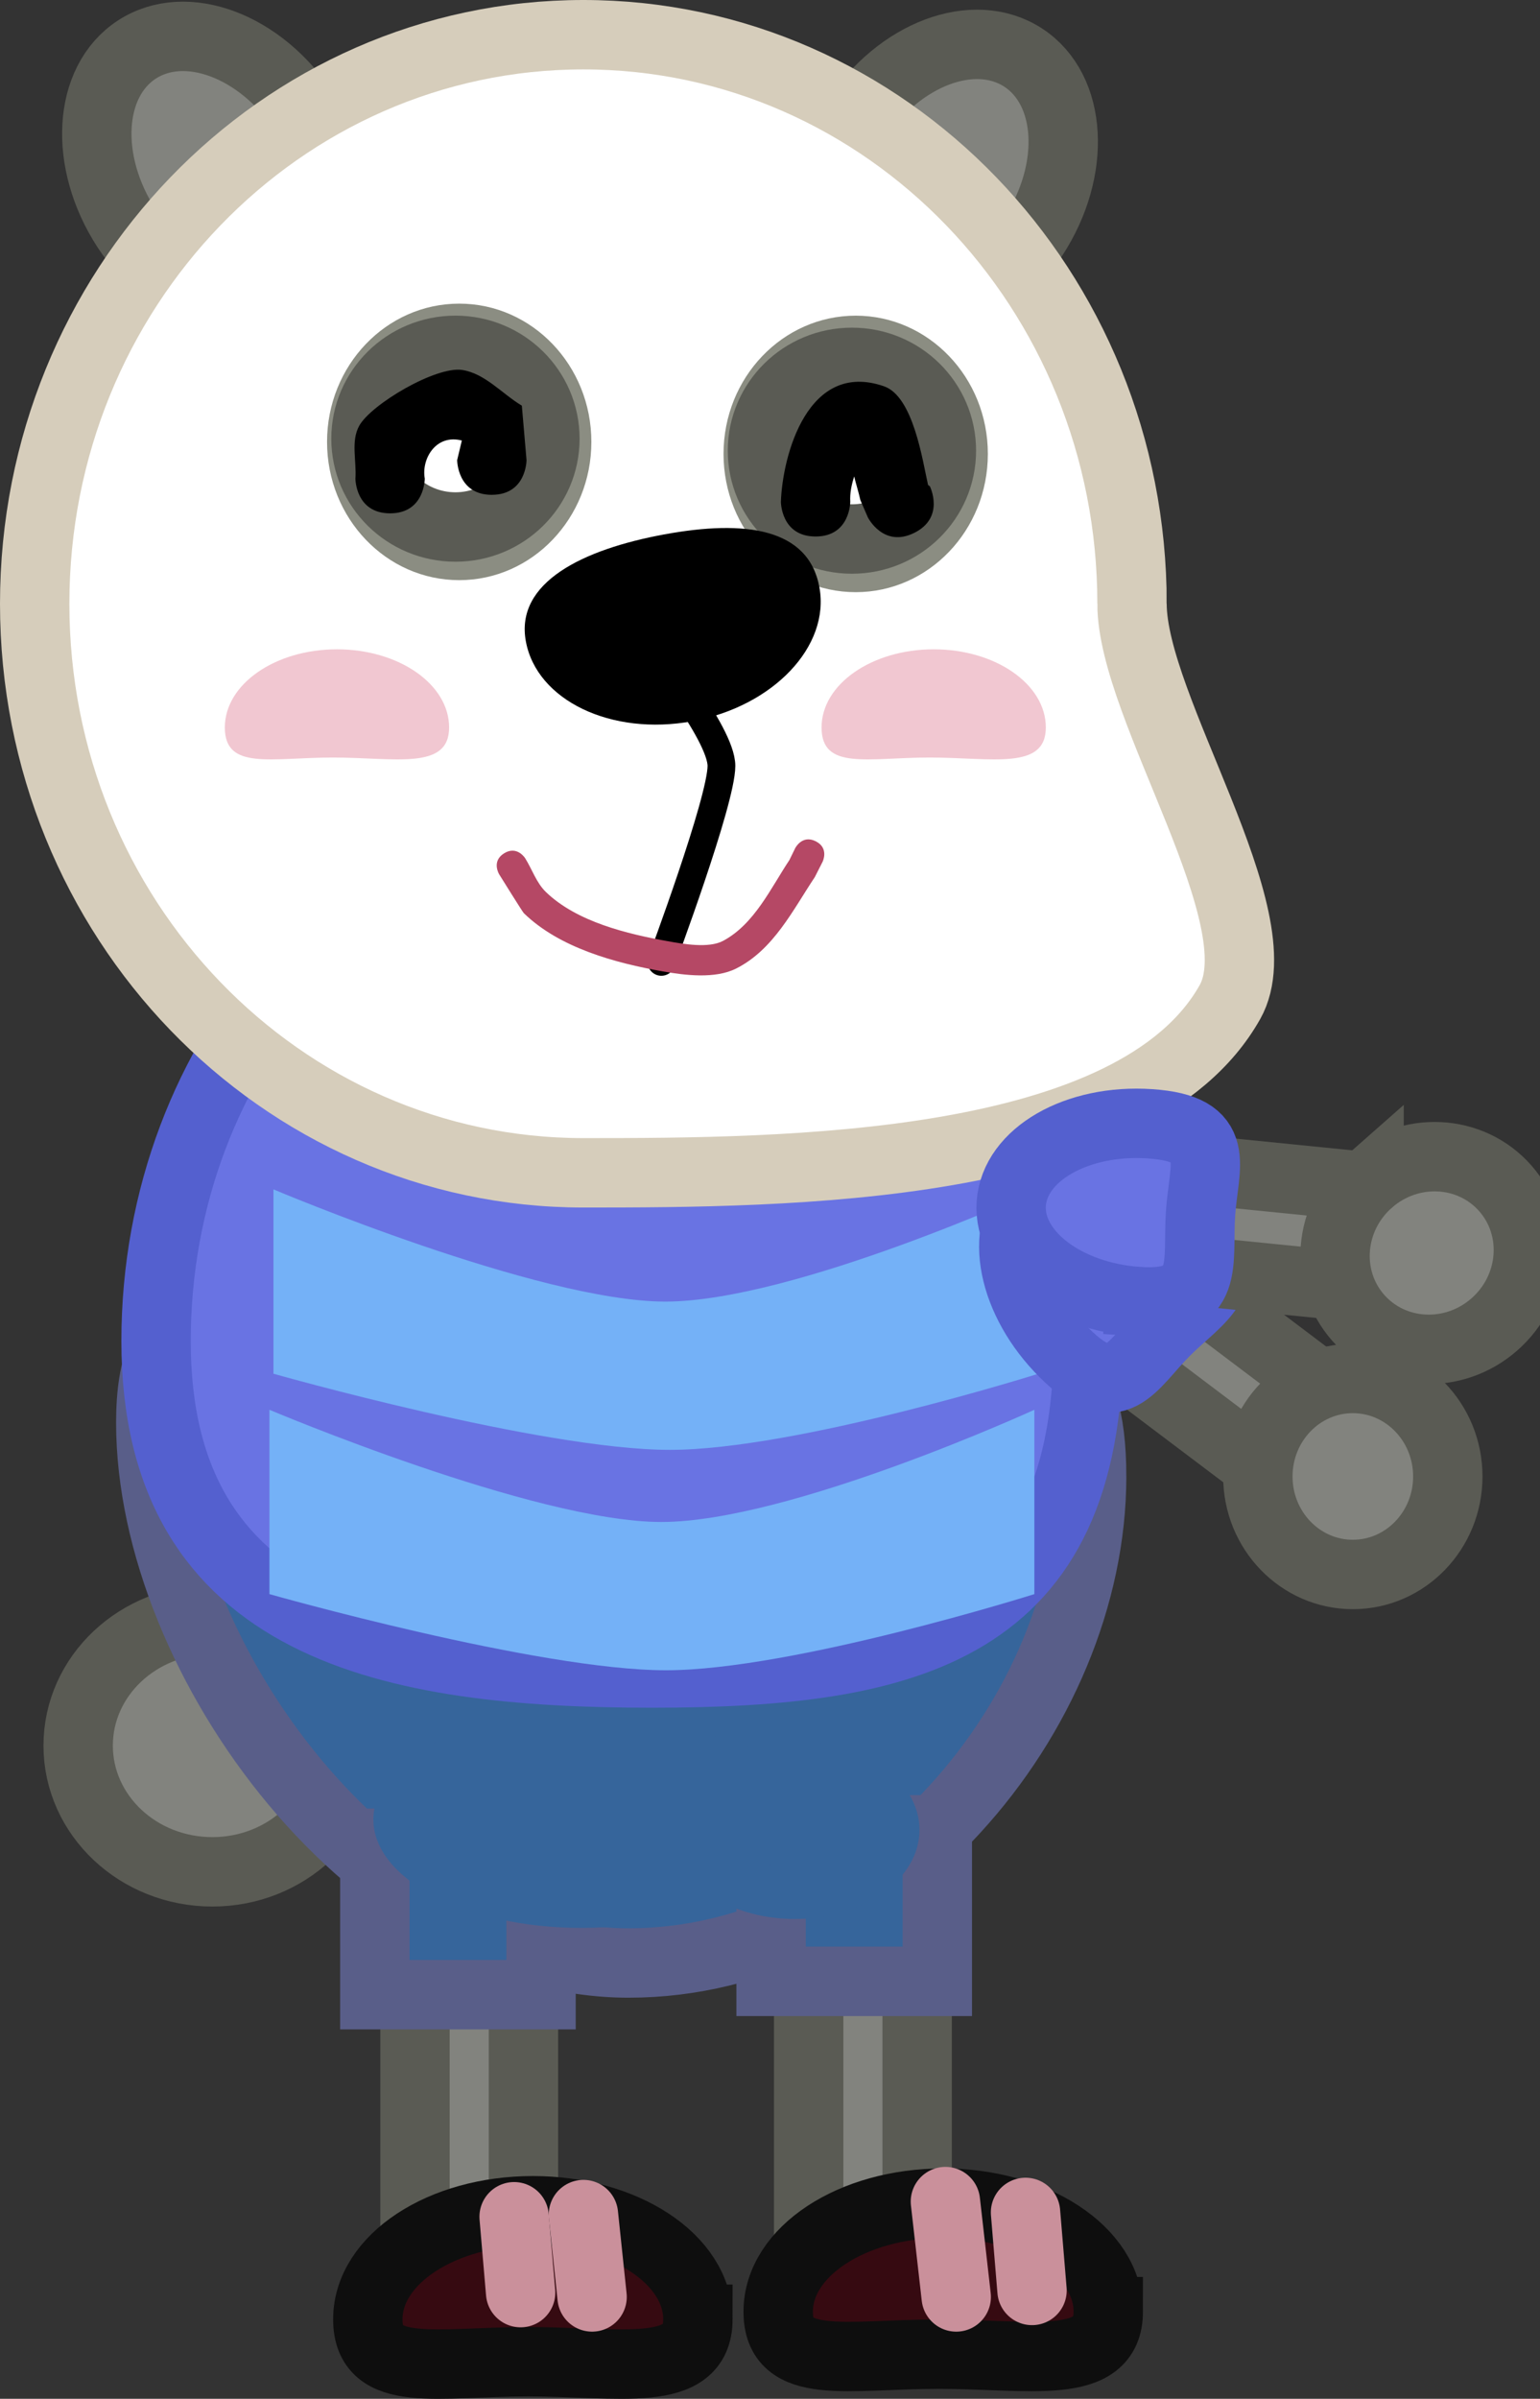 <svg version="1.1" xmlns="http://www.w3.org/2000/svg" xmlns:xlink="http://www.w3.org/1999/xlink" width="110.994" height="172.782" viewBox="0,0,110.994,172.782"><rect x="0" y="0" width="110.994" height="172.782" fill="#333333" stroke="none"/><g transform="translate(-193.249,-93.609)"><g data-paper-data="{&quot;isPaintingLayer&quot;:true}" fill-rule="nonzero" stroke-linejoin="miter" stroke-miterlimit="10" stroke-dasharray="" stroke-dashoffset="0" style="mix-blend-mode: normal"><path d="" fill="#9966ff" stroke="none" stroke-width="0.5" stroke-linecap="butt"/><path d="M215.192,101.705c3.136,4.806 2.811,10.574 -0.727,12.883c-3.538,2.309 -8.948,0.284 -12.085,-4.522c-3.136,-4.806 -2.811,-10.574 0.727,-12.883c3.538,-2.309 8.948,-0.284 12.085,4.522z" fill="#82837e" stroke="#5a5b54" stroke-width="5" stroke-linecap="butt"/><path d="M266.998,97.76c3.538,2.309 3.864,8.076 0.727,12.883c-3.136,4.806 -8.547,6.831 -12.085,4.522c-3.538,-2.309 -3.864,-8.076 -0.727,-12.883c3.136,-4.806 8.547,-6.831 12.085,-4.522z" data-paper-data="{&quot;index&quot;:null}" fill="#82837e" stroke="#5a5b54" stroke-width="5" stroke-linecap="butt"/><path d="M218.223,219.341c0,5.022 -4.329,9.092 -9.67,9.092c-5.34,0 -9.67,-4.071 -9.67,-9.092c0,-5.022 4.329,-9.092 9.67,-9.092c5.34,0 9.67,4.071 9.67,9.092z" fill="#82837e" stroke="#5a5b54" stroke-width="5" stroke-linecap="butt"/><g stroke-width="5"><path d="M251.534,255.895v-20.731h7.817v20.731z" fill="#82837e" stroke="#5a5b54" stroke-linecap="butt"/><path d="M273.126,260.115c0,4.317 -5.665,3.059 -12.235,3.059c-6.569,0 -11.555,1.258 -11.555,-3.059c0,-4.317 5.325,-7.817 11.895,-7.817c6.569,0 11.895,3.5 11.895,7.817z" fill="#360a11" stroke="#0e0e0e" stroke-linecap="butt"/><path d="M261.388,252.186l0.78,6.868" fill="none" stroke="#ca909b" stroke-linecap="round"/><path d="M267.163,252.966l0.468,5.619" fill="none" stroke="#ca909b" stroke-linecap="round"/></g><g stroke-width="5"><path d="M223.159,255.727v-20.731h7.817v20.731z" fill="#82837e" stroke="#5a5b54" stroke-linecap="butt"/><path d="M243.55,260.662c0,4.317 -5.665,3.059 -12.235,3.059c-6.569,0 -11.555,1.258 -11.555,-3.059c0,-4.317 5.325,-7.817 11.895,-7.817c6.569,0 11.895,3.5 11.895,7.817z" fill="#360a11" stroke="#0e0e0e" stroke-linecap="butt"/><path d="M230.304,253.278l0.468,5.463" fill="none" stroke="#ca909b" stroke-linecap="round"/><path d="M235.923,259.053l-0.624,-5.931" fill="none" stroke="#ca909b" stroke-linecap="round"/></g><g fill="#36659b" stroke-linecap="butt"><path d="M271.928,199.948c0,17.214 -15.177,35.052 -33.371,35.052c-18.194,0 -34.441,-21.721 -34.441,-38.935c0,-17.214 17.661,-0.883 35.855,-0.883c18.194,0 31.957,-12.449 31.957,4.765z" stroke="#595e89" stroke-width="5"/><path d="M248.825,236.322v-10.91h11.979v10.91z" stroke="#595e89" stroke-width="5"/><path d="M259.521,225.412c0,3.544 -4.023,6.418 -8.985,6.418c-4.962,0 -8.985,-2.873 -8.985,-6.418c0,-3.544 4.023,-6.418 8.985,-6.418c4.962,0 8.985,2.873 8.985,6.418z" stroke="none" stroke-width="0"/><path d="M220.265,237.283v-10.91h11.979v10.91z" stroke="#595e89" stroke-width="5"/><path d="M250.108,224.663c0,4.312 -6.704,7.808 -14.974,7.808c-8.27,0 -14.974,-3.496 -14.974,-7.808c0,-4.312 6.704,-7.808 14.974,-7.808c8.27,0 14.974,3.496 14.974,7.808z" stroke="none" stroke-width="0"/></g><path d="M271.691,190.214c0,20.79 -12.903,23.898 -31.458,23.898c-18.555,0 -35.736,-3.108 -35.736,-23.898c0,-20.79 15.042,-37.643 33.597,-37.643c18.555,0 33.597,16.853 33.597,37.643z" fill="#6973e3" stroke="#5460cf" stroke-width="5" stroke-linecap="butt"/><path d="M212.958,192.556v-13.278c0,0 19.106,8.082 28.238,8.082c9.244,0 26.893,-8.082 26.893,-8.082v13.278c0,0 -17.425,5.484 -26.557,5.484c-9.244,0 -28.574,-5.484 -28.574,-5.484z" fill="#74b1f7" stroke="#799794" stroke-width="0" stroke-linecap="butt"/><g stroke-width="5" stroke-linecap="butt"><path d="M285.084,200.011l-14.005,-10.562l4.379,-5.807l14.005,10.562z" fill="#82837e" stroke="#5a5b54"/><path d="M279.009,181.952c3.755,3.735 0.708,5.058 -1.792,7.571c-2.499,2.513 -3.504,5.264 -7.259,1.53c-3.755,-3.735 -4.773,-8.8 -2.274,-11.313c2.499,-2.513 7.57,-1.523 11.325,2.212z" fill="#6973e3" stroke="#5460cf"/><path d="M297.598,199.956c0,3.899 -3.065,7.059 -6.845,7.059c-3.781,0 -6.845,-3.161 -6.845,-7.059c0,-3.899 3.065,-7.059 6.845,-7.059c3.781,0 6.845,3.161 6.845,7.059z" fill="#82837e" stroke="#5a5b54"/></g><path d="M212.669,208.431v-13.278c0,0 19.106,8.082 28.238,8.082c9.244,0 26.893,-8.082 26.893,-8.082v13.278c0,0 -17.425,5.484 -26.557,5.484c-9.244,0 -28.574,-5.484 -28.574,-5.484z" fill="#74b1f7" stroke="#799794" stroke-width="0" stroke-linecap="butt"/><path d="M274.838,137.097c0,7.511 10.463,22.633 7.06,28.686c-6.852,12.191 -32.011,12.302 -46.604,12.302c-21.84,0 -39.545,-18.351 -39.545,-40.988c0,-22.637 17.705,-40.988 39.545,-40.988c21.84,0 39.545,18.351 39.545,40.988z" fill="#ffffff" stroke="#d6cdbb" stroke-width="5" stroke-linecap="butt"/><path d="M235.871,125.438c0,5.5 -4.265,9.958 -9.525,9.958c-5.261,0 -9.525,-4.458 -9.525,-9.958c0,-5.5 4.265,-9.958 9.525,-9.958c5.261,0 9.525,4.458 9.525,9.958z" fill="#8b8d82" stroke="none" stroke-width="NaN" stroke-linecap="butt"/><path d="M232.523,125.206c0,3.514 -2.887,6.362 -6.448,6.362c-3.561,0 -6.448,-2.848 -6.448,-6.362c0,-3.514 2.887,-6.362 6.448,-6.362c3.561,0 6.448,2.848 6.448,6.362z" fill="#ffffff" stroke="#5a5b54" stroke-width="5" stroke-linecap="butt"/><path d="M264.447,126.304c0,5.5 -4.265,9.958 -9.525,9.958c-5.261,0 -9.525,-4.458 -9.525,-9.958c0,-5.5 4.265,-9.958 9.525,-9.958c5.261,0 9.525,4.458 9.525,9.958z" fill="#8b8d82" stroke="none" stroke-width="NaN" stroke-linecap="butt"/><path d="M261.099,126.072c0,3.514 -2.887,6.362 -6.448,6.362c-3.561,0 -6.448,-2.848 -6.448,-6.362c0,-3.514 2.887,-6.362 6.448,-6.362c3.561,0 6.448,2.848 6.448,6.362z" fill="#ffffff" stroke="#5a5b54" stroke-width="5" stroke-linecap="butt"/><path d="M252.305,135.903c0.784,4.255 -3.316,8.578 -9.158,9.655c-5.842,1.077 -11.214,-1.5 -11.998,-5.755c-0.784,-4.255 4.124,-6.623 9.966,-7.7c5.842,-1.077 10.406,-0.455 11.19,3.8z" fill="#000000" stroke="none" stroke-width="0" stroke-linecap="butt"/><path d="M225.618,146.007c0,3.109 -3.907,2.165 -8.371,2.165c-4.464,0 -7.793,0.944 -7.793,-2.165c0,-3.109 3.618,-5.629 8.082,-5.629c4.464,0 8.082,2.52 8.082,5.629z" fill="#f1c7d1" stroke="none" stroke-width="0" stroke-linecap="butt"/><path d="M240.05,140.089c0,0 5.196,6.302 5.196,8.687c0,2.529 -4.33,14.116 -4.33,14.116" fill="none" stroke="#000000" stroke-width="2" stroke-linecap="round"/><path d="M268.626,146.007c0,3.109 -3.907,2.165 -8.371,2.165c-4.464,0 -7.793,0.944 -7.793,-2.165c0,-3.109 3.618,-5.629 8.082,-5.629c4.464,0 8.082,2.52 8.082,5.629z" fill="#f1c7d1" stroke="none" stroke-width="0" stroke-linecap="butt"/><path d="M252.042,154.206c0.985,0.493 0.493,1.478 0.493,1.478l-0.558,1.098c-1.58,2.367 -2.967,5.226 -5.67,6.588c-1.514,0.763 -3.703,0.487 -5.293,0.206c-3.411,-0.603 -7.436,-1.687 -10.013,-4.195c-0.09,-0.087 -1.64,-2.581 -1.771,-2.79c0,0 -0.584,-0.934 0.35,-1.518c0.934,-0.584 1.518,0.35 1.518,0.35c0.505,0.807 0.81,1.772 1.494,2.434c2.23,2.156 5.872,3.024 8.794,3.547c1.077,0.193 2.934,0.531 3.979,-0.026c2.261,-1.206 3.442,-3.813 4.778,-5.819l0.421,-0.861c0,0 0.493,-0.985 1.478,-0.493z" fill="#b54865" stroke="none" stroke-width="0.5" stroke-linecap="butt"/><path d="M228.698,129.251c-2.5,0 -2.5,-2.5 -2.5,-2.5l0.338,-1.412c-1.875,-0.486 -2.929,1.33 -2.671,2.745c0,0 0,2.5 -2.5,2.5c-2.5,0 -2.5,-2.5 -2.5,-2.5c0.092,-1.27 -0.345,-2.699 0.277,-3.811c0.868,-1.552 5.528,-4.307 7.423,-4.015c1.649,0.254 2.864,1.714 4.295,2.57l0.338,3.921c0,0 0,2.5 -2.5,2.5z" fill="#000000" stroke="none" stroke-width="0.5" stroke-linecap="butt"/><path d="M259.15,131.987c-2.236,1.118 -3.354,-1.118 -3.354,-1.118l-0.538,-1.242c-0.124,-0.57 -0.31,-1.132 -0.444,-1.701c-0.191,0.598 -0.321,1.21 -0.283,1.826c0,0 0,2.5 -2.5,2.5c-2.5,0 -2.5,-2.5 -2.5,-2.5c0.117,-3.353 1.943,-10.215 7.428,-8.321c2.116,0.731 2.777,5.335 3.179,7.112l0.129,0.091c0,0 1.118,2.236 -1.118,3.354z" fill="#000000" stroke="none" stroke-width="0.5" stroke-linecap="butt"/><g stroke-width="5" stroke-linecap="butt"><path d="M293.248,186.54l-17.454,-1.748l0.725,-7.237l17.454,1.748z" data-paper-data="{&quot;index&quot;:null}" fill="#82837e" stroke="#5a5b54"/><path d="M275.268,187.359c-5.284,-0.359 -9.373,-3.516 -9.133,-7.052c0.24,-3.536 4.718,-6.112 10.002,-5.753c5.284,0.359 3.879,2.929 3.639,6.465c-0.24,3.536 0.776,6.699 -4.508,6.341z" data-paper-data="{&quot;index&quot;:null}" fill="#6973e3" stroke="#5460cf"/><path d="M291.922,178.716c2.93,-2.572 7.327,-2.353 9.821,0.488c2.494,2.841 2.14,7.23 -0.79,9.801c-2.93,2.572 -7.327,2.353 -9.821,-0.488c-2.494,-2.841 -2.14,-7.23 0.79,-9.802z" fill="#82837e" stroke="#5a5b54"/></g></g></g></svg>